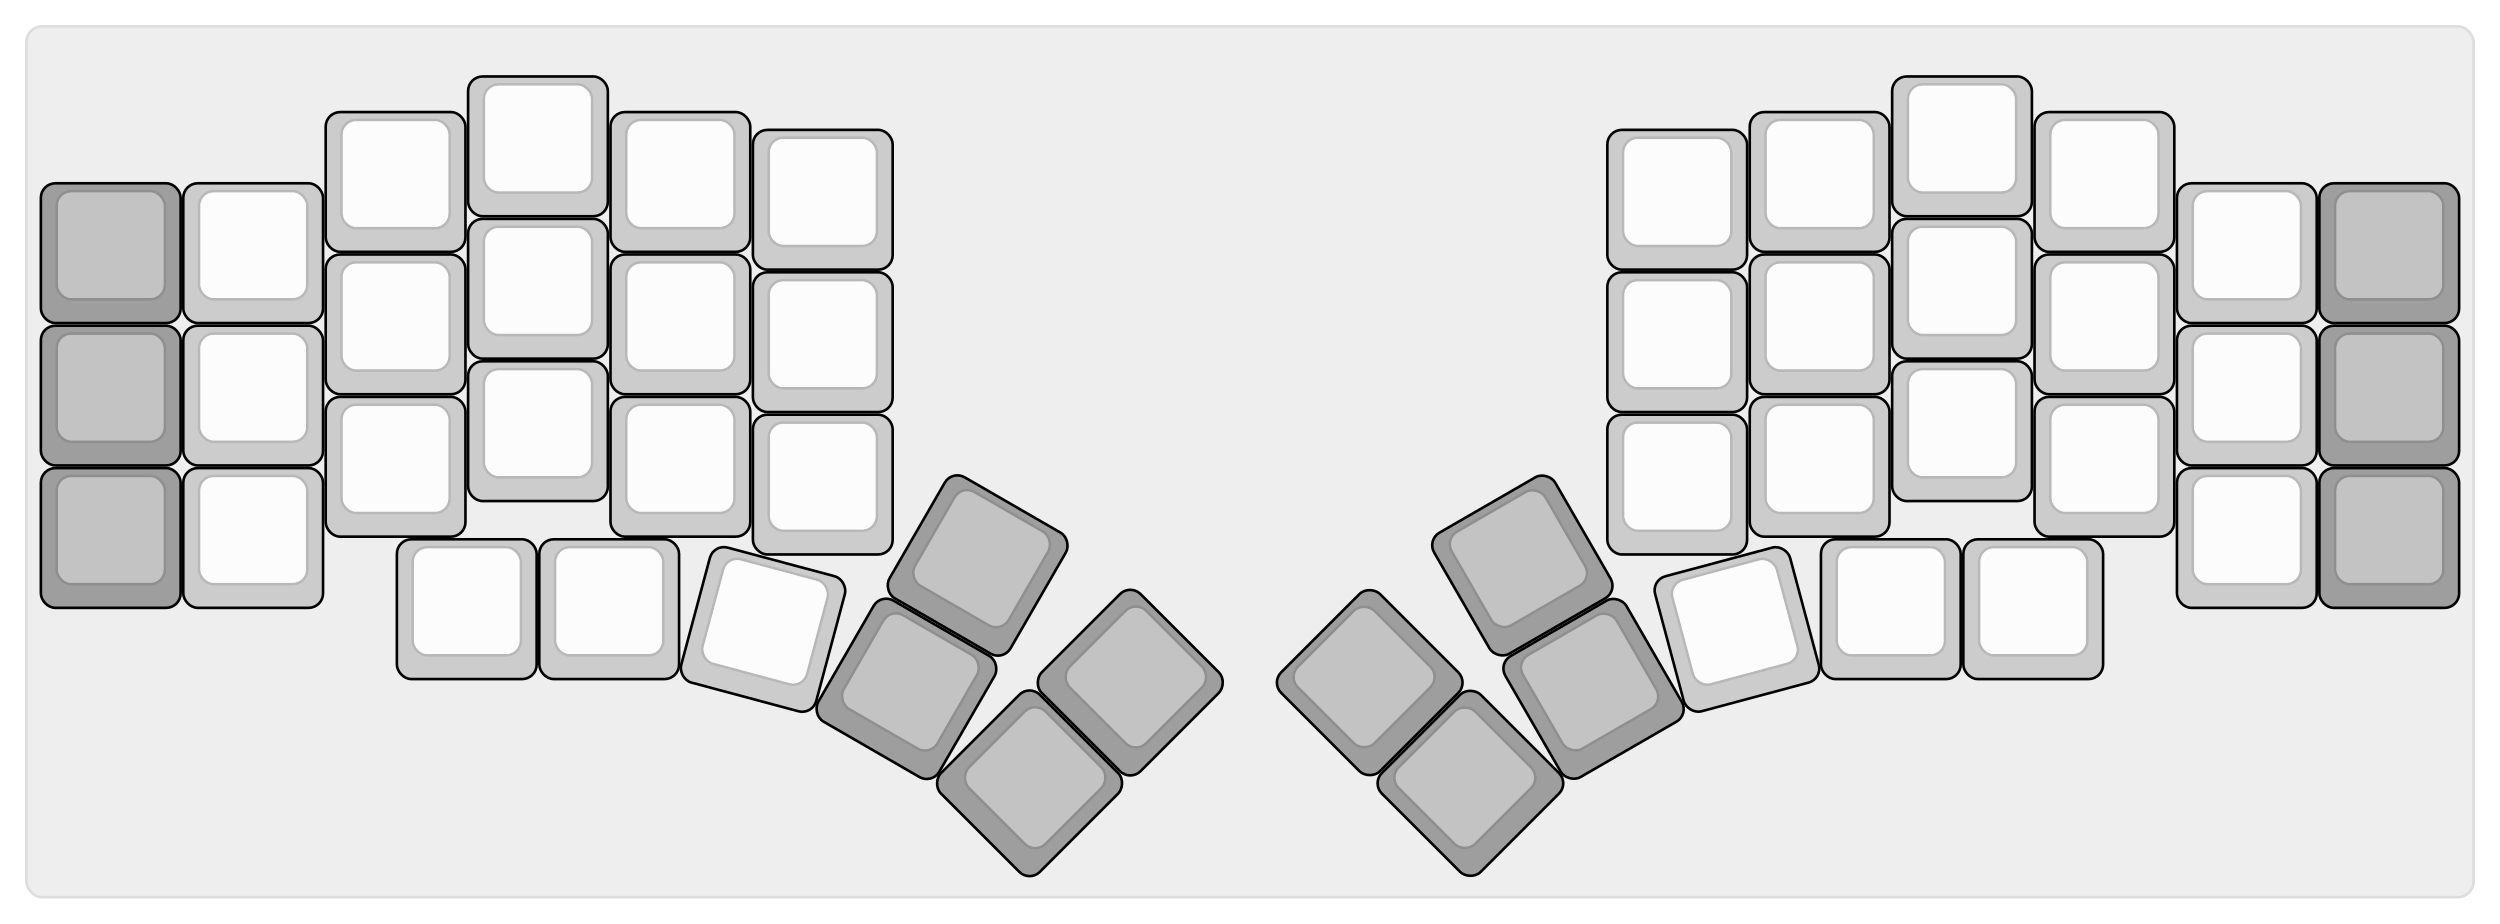 
  <svg width='948px'
       height='350.217px'
       viewBox='0 0 948 350.217'
       xmlns='http://www.w3.org/2000/svg'
       xmlns:xlink="http://www.w3.org/1999/xlink">

    <style type='text/css'>
    .keycap .border { stroke: black; stroke-width: 2; }
    .keycap .inner.border { stroke: rgba(0,0,0,.1); }
    </style>
    <defs>
      <linearGradient id="DCS">
        <stop offset="0%" stop-color="black" stop-opacity="0"/>
        <stop offset="40%" stop-color="black" stop-opacity="0.1"/>
        <stop offset="60%" stop-color="black" stop-opacity="0.1"/>
        <stop offset="100%" stop-color="black" stop-opacity="0"/>
      </linearGradient>
      <linearGradient id="SPACE" x1="0%" x2="0%" y1="0%" y2="100%">
        <stop offset="0%" stop-color="black" stop-opacity="0.1"/>
        <stop offset="20%" stop-color="black" stop-opacity="0.0"/>
        <stop offset="40%" stop-color="black" stop-opacity="0.0"/>
        <stop offset="100%" stop-color="black" stop-opacity="0.1"/>
      </linearGradient>
      <radialGradient id="DSA">
        <stop offset="0%" stop-color="black" stop-opacity="0.1"/>
        <stop offset="10%" stop-color="black" stop-opacity="0.1"/>
        <stop offset="100%" stop-color="black" stop-opacity="0"/>
      </radialGradient>
      <radialGradient id="SA" xlink:href="#DSA" />
    </defs>

    <g transform='translate(10,10)'>
      <rect width="928" height="330.217"
            stroke="#ddd" stroke-width="1" fill="#eeeeee" rx="6"/>
      <g transform='translate(5,5)'>
        
  <g class='  keycap'
  >

  
    <!-- Outer Border -->
    <rect x="163" y="14.5"
          width="52" height="52"
          rx="5" fill="#cccccc" class="outer border"/>
    
    <!-- Outer Fill -->
    <rect x="163" y="14.5"
          width="52" height="52"
          rx="5" fill="#cccccc"/>
    

    
      <!-- Inner Border -->
      <rect x="169" y="17.5"
            width="40" height="40"
            rx="5" fill="#fcfcfc" class="inner border"/>
      
      <!-- Inner Fill -->
      <rect x="169" y="17.5"
            width="40" height="40"
            rx="5" fill="#fcfcfc"/>
      
      

     
   
  </g>

  <g class='  keycap'
  >

  
    <!-- Outer Border -->
    <rect x="703" y="14.5"
          width="52" height="52"
          rx="5" fill="#cccccc" class="outer border"/>
    
    <!-- Outer Fill -->
    <rect x="703" y="14.5"
          width="52" height="52"
          rx="5" fill="#cccccc"/>
    

    
      <!-- Inner Border -->
      <rect x="709" y="17.5"
            width="40" height="40"
            rx="5" fill="#fcfcfc" class="inner border"/>
      
      <!-- Inner Fill -->
      <rect x="709" y="17.5"
            width="40" height="40"
            rx="5" fill="#fcfcfc"/>
      
      

     
   
  </g>

  <g class='  keycap'
  >

  
    <!-- Outer Border -->
    <rect x="109" y="28"
          width="52" height="52"
          rx="5" fill="#cccccc" class="outer border"/>
    
    <!-- Outer Fill -->
    <rect x="109" y="28"
          width="52" height="52"
          rx="5" fill="#cccccc"/>
    

    
      <!-- Inner Border -->
      <rect x="115" y="31"
            width="40" height="40"
            rx="5" fill="#fcfcfc" class="inner border"/>
      
      <!-- Inner Fill -->
      <rect x="115" y="31"
            width="40" height="40"
            rx="5" fill="#fcfcfc"/>
      
      

     
   
  </g>

  <g class='  keycap'
  >

  
    <!-- Outer Border -->
    <rect x="217" y="28"
          width="52" height="52"
          rx="5" fill="#cccccc" class="outer border"/>
    
    <!-- Outer Fill -->
    <rect x="217" y="28"
          width="52" height="52"
          rx="5" fill="#cccccc"/>
    

    
      <!-- Inner Border -->
      <rect x="223" y="31"
            width="40" height="40"
            rx="5" fill="#fcfcfc" class="inner border"/>
      
      <!-- Inner Fill -->
      <rect x="223" y="31"
            width="40" height="40"
            rx="5" fill="#fcfcfc"/>
      
      

     
   
  </g>

  <g class='  keycap'
  >

  
    <!-- Outer Border -->
    <rect x="649" y="28"
          width="52" height="52"
          rx="5" fill="#cccccc" class="outer border"/>
    
    <!-- Outer Fill -->
    <rect x="649" y="28"
          width="52" height="52"
          rx="5" fill="#cccccc"/>
    

    
      <!-- Inner Border -->
      <rect x="655" y="31"
            width="40" height="40"
            rx="5" fill="#fcfcfc" class="inner border"/>
      
      <!-- Inner Fill -->
      <rect x="655" y="31"
            width="40" height="40"
            rx="5" fill="#fcfcfc"/>
      
      

     
   
  </g>

  <g class='  keycap'
  >

  
    <!-- Outer Border -->
    <rect x="757" y="28"
          width="52" height="52"
          rx="5" fill="#cccccc" class="outer border"/>
    
    <!-- Outer Fill -->
    <rect x="757" y="28"
          width="52" height="52"
          rx="5" fill="#cccccc"/>
    

    
      <!-- Inner Border -->
      <rect x="763" y="31"
            width="40" height="40"
            rx="5" fill="#fcfcfc" class="inner border"/>
      
      <!-- Inner Fill -->
      <rect x="763" y="31"
            width="40" height="40"
            rx="5" fill="#fcfcfc"/>
      
      

     
   
  </g>

  <g class='  keycap'
  >

  
    <!-- Outer Border -->
    <rect x="271" y="34.75"
          width="52" height="52"
          rx="5" fill="#cccccc" class="outer border"/>
    
    <!-- Outer Fill -->
    <rect x="271" y="34.75"
          width="52" height="52"
          rx="5" fill="#cccccc"/>
    

    
      <!-- Inner Border -->
      <rect x="277" y="37.75"
            width="40" height="40"
            rx="5" fill="#fcfcfc" class="inner border"/>
      
      <!-- Inner Fill -->
      <rect x="277" y="37.75"
            width="40" height="40"
            rx="5" fill="#fcfcfc"/>
      
      

     
   
  </g>

  <g class='  keycap'
  >

  
    <!-- Outer Border -->
    <rect x="595" y="34.75"
          width="52" height="52"
          rx="5" fill="#cccccc" class="outer border"/>
    
    <!-- Outer Fill -->
    <rect x="595" y="34.75"
          width="52" height="52"
          rx="5" fill="#cccccc"/>
    

    
      <!-- Inner Border -->
      <rect x="601" y="37.75"
            width="40" height="40"
            rx="5" fill="#fcfcfc" class="inner border"/>
      
      <!-- Inner Fill -->
      <rect x="601" y="37.75"
            width="40" height="40"
            rx="5" fill="#fcfcfc"/>
      
      

     
   
  </g>

  <g class='  keycap'
  >

  
    <!-- Outer Border -->
    <rect x="1" y="55"
          width="52" height="52"
          rx="5" fill="#9e9e9e" class="outer border"/>
    
    <!-- Outer Fill -->
    <rect x="1" y="55"
          width="52" height="52"
          rx="5" fill="#9e9e9e"/>
    

    
      <!-- Inner Border -->
      <rect x="7" y="58"
            width="40" height="40"
            rx="5" fill="#c3c3c3" class="inner border"/>
      
      <!-- Inner Fill -->
      <rect x="7" y="58"
            width="40" height="40"
            rx="5" fill="#c3c3c3"/>
      
      

     
   
  </g>

  <g class='  keycap'
  >

  
    <!-- Outer Border -->
    <rect x="55" y="55"
          width="52" height="52"
          rx="5" fill="#cccccc" class="outer border"/>
    
    <!-- Outer Fill -->
    <rect x="55" y="55"
          width="52" height="52"
          rx="5" fill="#cccccc"/>
    

    
      <!-- Inner Border -->
      <rect x="61" y="58"
            width="40" height="40"
            rx="5" fill="#fcfcfc" class="inner border"/>
      
      <!-- Inner Fill -->
      <rect x="61" y="58"
            width="40" height="40"
            rx="5" fill="#fcfcfc"/>
      
      

     
   
  </g>

  <g class='  keycap'
  >

  
    <!-- Outer Border -->
    <rect x="811" y="55"
          width="52" height="52"
          rx="5" fill="#cccccc" class="outer border"/>
    
    <!-- Outer Fill -->
    <rect x="811" y="55"
          width="52" height="52"
          rx="5" fill="#cccccc"/>
    

    
      <!-- Inner Border -->
      <rect x="817" y="58"
            width="40" height="40"
            rx="5" fill="#fcfcfc" class="inner border"/>
      
      <!-- Inner Fill -->
      <rect x="817" y="58"
            width="40" height="40"
            rx="5" fill="#fcfcfc"/>
      
      

     
   
  </g>

  <g class='  keycap'
  >

  
    <!-- Outer Border -->
    <rect x="865" y="55"
          width="52" height="52"
          rx="5" fill="#9e9e9e" class="outer border"/>
    
    <!-- Outer Fill -->
    <rect x="865" y="55"
          width="52" height="52"
          rx="5" fill="#9e9e9e"/>
    

    
      <!-- Inner Border -->
      <rect x="871" y="58"
            width="40" height="40"
            rx="5" fill="#c3c3c3" class="inner border"/>
      
      <!-- Inner Fill -->
      <rect x="871" y="58"
            width="40" height="40"
            rx="5" fill="#c3c3c3"/>
      
      

     
   
  </g>

  <g class='  keycap'
  >

  
    <!-- Outer Border -->
    <rect x="163" y="68.5"
          width="52" height="52"
          rx="5" fill="#cccccc" class="outer border"/>
    
    <!-- Outer Fill -->
    <rect x="163" y="68.5"
          width="52" height="52"
          rx="5" fill="#cccccc"/>
    

    
      <!-- Inner Border -->
      <rect x="169" y="71.5"
            width="40" height="40"
            rx="5" fill="#fcfcfc" class="inner border"/>
      
      <!-- Inner Fill -->
      <rect x="169" y="71.5"
            width="40" height="40"
            rx="5" fill="#fcfcfc"/>
      
      

     
   
  </g>

  <g class='  keycap'
  >

  
    <!-- Outer Border -->
    <rect x="703" y="68.5"
          width="52" height="52"
          rx="5" fill="#cccccc" class="outer border"/>
    
    <!-- Outer Fill -->
    <rect x="703" y="68.5"
          width="52" height="52"
          rx="5" fill="#cccccc"/>
    

    
      <!-- Inner Border -->
      <rect x="709" y="71.5"
            width="40" height="40"
            rx="5" fill="#fcfcfc" class="inner border"/>
      
      <!-- Inner Fill -->
      <rect x="709" y="71.5"
            width="40" height="40"
            rx="5" fill="#fcfcfc"/>
      
      

     
   
  </g>

  <g class='  keycap'
  >

  
    <!-- Outer Border -->
    <rect x="109" y="82"
          width="52" height="52"
          rx="5" fill="#cccccc" class="outer border"/>
    
    <!-- Outer Fill -->
    <rect x="109" y="82"
          width="52" height="52"
          rx="5" fill="#cccccc"/>
    

    
      <!-- Inner Border -->
      <rect x="115" y="85"
            width="40" height="40"
            rx="5" fill="#fcfcfc" class="inner border"/>
      
      <!-- Inner Fill -->
      <rect x="115" y="85"
            width="40" height="40"
            rx="5" fill="#fcfcfc"/>
      
      

     
   
  </g>

  <g class='  keycap'
  >

  
    <!-- Outer Border -->
    <rect x="217" y="82"
          width="52" height="52"
          rx="5" fill="#cccccc" class="outer border"/>
    
    <!-- Outer Fill -->
    <rect x="217" y="82"
          width="52" height="52"
          rx="5" fill="#cccccc"/>
    

    
      <!-- Inner Border -->
      <rect x="223" y="85"
            width="40" height="40"
            rx="5" fill="#fcfcfc" class="inner border"/>
      
      <!-- Inner Fill -->
      <rect x="223" y="85"
            width="40" height="40"
            rx="5" fill="#fcfcfc"/>
      
      

     
   
  </g>

  <g class='  keycap'
  >

  
    <!-- Outer Border -->
    <rect x="649" y="82"
          width="52" height="52"
          rx="5" fill="#cccccc" class="outer border"/>
    
    <!-- Outer Fill -->
    <rect x="649" y="82"
          width="52" height="52"
          rx="5" fill="#cccccc"/>
    

    
      <!-- Inner Border -->
      <rect x="655" y="85"
            width="40" height="40"
            rx="5" fill="#fcfcfc" class="inner border"/>
      
      <!-- Inner Fill -->
      <rect x="655" y="85"
            width="40" height="40"
            rx="5" fill="#fcfcfc"/>
      
      

     
   
  </g>

  <g class='  keycap'
  >

  
    <!-- Outer Border -->
    <rect x="757" y="82"
          width="52" height="52"
          rx="5" fill="#cccccc" class="outer border"/>
    
    <!-- Outer Fill -->
    <rect x="757" y="82"
          width="52" height="52"
          rx="5" fill="#cccccc"/>
    

    
      <!-- Inner Border -->
      <rect x="763" y="85"
            width="40" height="40"
            rx="5" fill="#fcfcfc" class="inner border"/>
      
      <!-- Inner Fill -->
      <rect x="763" y="85"
            width="40" height="40"
            rx="5" fill="#fcfcfc"/>
      
      

     
   
  </g>

  <g class='  keycap'
  >

  
    <!-- Outer Border -->
    <rect x="271" y="88.75"
          width="52" height="52"
          rx="5" fill="#cccccc" class="outer border"/>
    
    <!-- Outer Fill -->
    <rect x="271" y="88.75"
          width="52" height="52"
          rx="5" fill="#cccccc"/>
    

    
      <!-- Inner Border -->
      <rect x="277" y="91.75"
            width="40" height="40"
            rx="5" fill="#fcfcfc" class="inner border"/>
      
      <!-- Inner Fill -->
      <rect x="277" y="91.75"
            width="40" height="40"
            rx="5" fill="#fcfcfc"/>
      
      

     
   
  </g>

  <g class='  keycap'
  >

  
    <!-- Outer Border -->
    <rect x="595" y="88.75"
          width="52" height="52"
          rx="5" fill="#cccccc" class="outer border"/>
    
    <!-- Outer Fill -->
    <rect x="595" y="88.75"
          width="52" height="52"
          rx="5" fill="#cccccc"/>
    

    
      <!-- Inner Border -->
      <rect x="601" y="91.75"
            width="40" height="40"
            rx="5" fill="#fcfcfc" class="inner border"/>
      
      <!-- Inner Fill -->
      <rect x="601" y="91.75"
            width="40" height="40"
            rx="5" fill="#fcfcfc"/>
      
      

     
   
  </g>

  <g class='  keycap'
  >

  
    <!-- Outer Border -->
    <rect x="1" y="109"
          width="52" height="52"
          rx="5" fill="#9e9e9e" class="outer border"/>
    
    <!-- Outer Fill -->
    <rect x="1" y="109"
          width="52" height="52"
          rx="5" fill="#9e9e9e"/>
    

    
      <!-- Inner Border -->
      <rect x="7" y="112"
            width="40" height="40"
            rx="5" fill="#c3c3c3" class="inner border"/>
      
      <!-- Inner Fill -->
      <rect x="7" y="112"
            width="40" height="40"
            rx="5" fill="#c3c3c3"/>
      
      

     
   
  </g>

  <g class='  keycap'
  >

  
    <!-- Outer Border -->
    <rect x="55" y="109"
          width="52" height="52"
          rx="5" fill="#cccccc" class="outer border"/>
    
    <!-- Outer Fill -->
    <rect x="55" y="109"
          width="52" height="52"
          rx="5" fill="#cccccc"/>
    

    
      <!-- Inner Border -->
      <rect x="61" y="112"
            width="40" height="40"
            rx="5" fill="#fcfcfc" class="inner border"/>
      
      <!-- Inner Fill -->
      <rect x="61" y="112"
            width="40" height="40"
            rx="5" fill="#fcfcfc"/>
      
      

     
   
  </g>

  <g class='  keycap'
  >

  
    <!-- Outer Border -->
    <rect x="811" y="109"
          width="52" height="52"
          rx="5" fill="#cccccc" class="outer border"/>
    
    <!-- Outer Fill -->
    <rect x="811" y="109"
          width="52" height="52"
          rx="5" fill="#cccccc"/>
    

    
      <!-- Inner Border -->
      <rect x="817" y="112"
            width="40" height="40"
            rx="5" fill="#fcfcfc" class="inner border"/>
      
      <!-- Inner Fill -->
      <rect x="817" y="112"
            width="40" height="40"
            rx="5" fill="#fcfcfc"/>
      
      

     
   
  </g>

  <g class='  keycap'
  >

  
    <!-- Outer Border -->
    <rect x="865" y="109"
          width="52" height="52"
          rx="5" fill="#9e9e9e" class="outer border"/>
    
    <!-- Outer Fill -->
    <rect x="865" y="109"
          width="52" height="52"
          rx="5" fill="#9e9e9e"/>
    

    
      <!-- Inner Border -->
      <rect x="871" y="112"
            width="40" height="40"
            rx="5" fill="#c3c3c3" class="inner border"/>
      
      <!-- Inner Fill -->
      <rect x="871" y="112"
            width="40" height="40"
            rx="5" fill="#c3c3c3"/>
      
      

     
   
  </g>

  <g class='  keycap'
  >

  
    <!-- Outer Border -->
    <rect x="163" y="122.5"
          width="52" height="52"
          rx="5" fill="#cccccc" class="outer border"/>
    
    <!-- Outer Fill -->
    <rect x="163" y="122.5"
          width="52" height="52"
          rx="5" fill="#cccccc"/>
    

    
      <!-- Inner Border -->
      <rect x="169" y="125.5"
            width="40" height="40"
            rx="5" fill="#fcfcfc" class="inner border"/>
      
      <!-- Inner Fill -->
      <rect x="169" y="125.5"
            width="40" height="40"
            rx="5" fill="#fcfcfc"/>
      
      

     
   
  </g>

  <g class='  keycap'
  >

  
    <!-- Outer Border -->
    <rect x="703" y="122.5"
          width="52" height="52"
          rx="5" fill="#cccccc" class="outer border"/>
    
    <!-- Outer Fill -->
    <rect x="703" y="122.5"
          width="52" height="52"
          rx="5" fill="#cccccc"/>
    

    
      <!-- Inner Border -->
      <rect x="709" y="125.5"
            width="40" height="40"
            rx="5" fill="#fcfcfc" class="inner border"/>
      
      <!-- Inner Fill -->
      <rect x="709" y="125.5"
            width="40" height="40"
            rx="5" fill="#fcfcfc"/>
      
      

     
   
  </g>

  <g class='  keycap'
  >

  
    <!-- Outer Border -->
    <rect x="109" y="136"
          width="52" height="52"
          rx="5" fill="#cccccc" class="outer border"/>
    
    <!-- Outer Fill -->
    <rect x="109" y="136"
          width="52" height="52"
          rx="5" fill="#cccccc"/>
    

    
      <!-- Inner Border -->
      <rect x="115" y="139"
            width="40" height="40"
            rx="5" fill="#fcfcfc" class="inner border"/>
      
      <!-- Inner Fill -->
      <rect x="115" y="139"
            width="40" height="40"
            rx="5" fill="#fcfcfc"/>
      
      

     
   
  </g>

  <g class='  keycap'
  >

  
    <!-- Outer Border -->
    <rect x="217" y="136"
          width="52" height="52"
          rx="5" fill="#cccccc" class="outer border"/>
    
    <!-- Outer Fill -->
    <rect x="217" y="136"
          width="52" height="52"
          rx="5" fill="#cccccc"/>
    

    
      <!-- Inner Border -->
      <rect x="223" y="139"
            width="40" height="40"
            rx="5" fill="#fcfcfc" class="inner border"/>
      
      <!-- Inner Fill -->
      <rect x="223" y="139"
            width="40" height="40"
            rx="5" fill="#fcfcfc"/>
      
      

     
   
  </g>

  <g class='  keycap'
  >

  
    <!-- Outer Border -->
    <rect x="649" y="136"
          width="52" height="52"
          rx="5" fill="#cccccc" class="outer border"/>
    
    <!-- Outer Fill -->
    <rect x="649" y="136"
          width="52" height="52"
          rx="5" fill="#cccccc"/>
    

    
      <!-- Inner Border -->
      <rect x="655" y="139"
            width="40" height="40"
            rx="5" fill="#fcfcfc" class="inner border"/>
      
      <!-- Inner Fill -->
      <rect x="655" y="139"
            width="40" height="40"
            rx="5" fill="#fcfcfc"/>
      
      

     
   
  </g>

  <g class='  keycap'
  >

  
    <!-- Outer Border -->
    <rect x="757" y="136"
          width="52" height="52"
          rx="5" fill="#cccccc" class="outer border"/>
    
    <!-- Outer Fill -->
    <rect x="757" y="136"
          width="52" height="52"
          rx="5" fill="#cccccc"/>
    

    
      <!-- Inner Border -->
      <rect x="763" y="139"
            width="40" height="40"
            rx="5" fill="#fcfcfc" class="inner border"/>
      
      <!-- Inner Fill -->
      <rect x="763" y="139"
            width="40" height="40"
            rx="5" fill="#fcfcfc"/>
      
      

     
   
  </g>

  <g class='  keycap'
  >

  
    <!-- Outer Border -->
    <rect x="271" y="142.75"
          width="52" height="52"
          rx="5" fill="#cccccc" class="outer border"/>
    
    <!-- Outer Fill -->
    <rect x="271" y="142.75"
          width="52" height="52"
          rx="5" fill="#cccccc"/>
    

    
      <!-- Inner Border -->
      <rect x="277" y="145.75"
            width="40" height="40"
            rx="5" fill="#fcfcfc" class="inner border"/>
      
      <!-- Inner Fill -->
      <rect x="277" y="145.75"
            width="40" height="40"
            rx="5" fill="#fcfcfc"/>
      
      

     
   
  </g>

  <g class='  keycap'
  >

  
    <!-- Outer Border -->
    <rect x="595" y="142.75"
          width="52" height="52"
          rx="5" fill="#cccccc" class="outer border"/>
    
    <!-- Outer Fill -->
    <rect x="595" y="142.75"
          width="52" height="52"
          rx="5" fill="#cccccc"/>
    

    
      <!-- Inner Border -->
      <rect x="601" y="145.75"
            width="40" height="40"
            rx="5" fill="#fcfcfc" class="inner border"/>
      
      <!-- Inner Fill -->
      <rect x="601" y="145.75"
            width="40" height="40"
            rx="5" fill="#fcfcfc"/>
      
      

     
   
  </g>

  <g class='  keycap'
  >

  
    <!-- Outer Border -->
    <rect x="1" y="163"
          width="52" height="52"
          rx="5" fill="#9e9e9e" class="outer border"/>
    
    <!-- Outer Fill -->
    <rect x="1" y="163"
          width="52" height="52"
          rx="5" fill="#9e9e9e"/>
    

    
      <!-- Inner Border -->
      <rect x="7" y="166"
            width="40" height="40"
            rx="5" fill="#c3c3c3" class="inner border"/>
      
      <!-- Inner Fill -->
      <rect x="7" y="166"
            width="40" height="40"
            rx="5" fill="#c3c3c3"/>
      
      

     
   
  </g>

  <g class='  keycap'
  >

  
    <!-- Outer Border -->
    <rect x="55" y="163"
          width="52" height="52"
          rx="5" fill="#cccccc" class="outer border"/>
    
    <!-- Outer Fill -->
    <rect x="55" y="163"
          width="52" height="52"
          rx="5" fill="#cccccc"/>
    

    
      <!-- Inner Border -->
      <rect x="61" y="166"
            width="40" height="40"
            rx="5" fill="#fcfcfc" class="inner border"/>
      
      <!-- Inner Fill -->
      <rect x="61" y="166"
            width="40" height="40"
            rx="5" fill="#fcfcfc"/>
      
      

     
   
  </g>

  <g class='  keycap'
  >

  
    <!-- Outer Border -->
    <rect x="811" y="163"
          width="52" height="52"
          rx="5" fill="#cccccc" class="outer border"/>
    
    <!-- Outer Fill -->
    <rect x="811" y="163"
          width="52" height="52"
          rx="5" fill="#cccccc"/>
    

    
      <!-- Inner Border -->
      <rect x="817" y="166"
            width="40" height="40"
            rx="5" fill="#fcfcfc" class="inner border"/>
      
      <!-- Inner Fill -->
      <rect x="817" y="166"
            width="40" height="40"
            rx="5" fill="#fcfcfc"/>
      
      

     
   
  </g>

  <g class='  keycap'
  >

  
    <!-- Outer Border -->
    <rect x="865" y="163"
          width="52" height="52"
          rx="5" fill="#9e9e9e" class="outer border"/>
    
    <!-- Outer Fill -->
    <rect x="865" y="163"
          width="52" height="52"
          rx="5" fill="#9e9e9e"/>
    

    
      <!-- Inner Border -->
      <rect x="871" y="166"
            width="40" height="40"
            rx="5" fill="#c3c3c3" class="inner border"/>
      
      <!-- Inner Fill -->
      <rect x="871" y="166"
            width="40" height="40"
            rx="5" fill="#c3c3c3"/>
      
      

     
   
  </g>

  <g class='  keycap'
  >

  
    <!-- Outer Border -->
    <rect x="136" y="190"
          width="52" height="52"
          rx="5" fill="#cccccc" class="outer border"/>
    
    <!-- Outer Fill -->
    <rect x="136" y="190"
          width="52" height="52"
          rx="5" fill="#cccccc"/>
    

    
      <!-- Inner Border -->
      <rect x="142" y="193"
            width="40" height="40"
            rx="5" fill="#fcfcfc" class="inner border"/>
      
      <!-- Inner Fill -->
      <rect x="142" y="193"
            width="40" height="40"
            rx="5" fill="#fcfcfc"/>
      
      

     
   
  </g>

  <g class='  keycap'
  >

  
    <!-- Outer Border -->
    <rect x="730" y="190"
          width="52" height="52"
          rx="5" fill="#cccccc" class="outer border"/>
    
    <!-- Outer Fill -->
    <rect x="730" y="190"
          width="52" height="52"
          rx="5" fill="#cccccc"/>
    

    
      <!-- Inner Border -->
      <rect x="736" y="193"
            width="40" height="40"
            rx="5" fill="#fcfcfc" class="inner border"/>
      
      <!-- Inner Fill -->
      <rect x="736" y="193"
            width="40" height="40"
            rx="5" fill="#fcfcfc"/>
      
      

     
   
  </g>

  <g class='  keycap'
  >

  
    <!-- Outer Border -->
    <rect x="190" y="190"
          width="52" height="52"
          rx="5" fill="#cccccc" class="outer border"/>
    
    <!-- Outer Fill -->
    <rect x="190" y="190"
          width="52" height="52"
          rx="5" fill="#cccccc"/>
    

    
      <!-- Inner Border -->
      <rect x="196" y="193"
            width="40" height="40"
            rx="5" fill="#fcfcfc" class="inner border"/>
      
      <!-- Inner Fill -->
      <rect x="196" y="193"
            width="40" height="40"
            rx="5" fill="#fcfcfc"/>
      
      

     
   
  </g>

  <g class='  keycap'
  >

  
    <!-- Outer Border -->
    <rect x="676" y="190"
          width="52" height="52"
          rx="5" fill="#cccccc" class="outer border"/>
    
    <!-- Outer Fill -->
    <rect x="676" y="190"
          width="52" height="52"
          rx="5" fill="#cccccc"/>
    

    
      <!-- Inner Border -->
      <rect x="682" y="193"
            width="40" height="40"
            rx="5" fill="#fcfcfc" class="inner border"/>
      
      <!-- Inner Fill -->
      <rect x="682" y="193"
            width="40" height="40"
            rx="5" fill="#fcfcfc"/>
      
      

     
   
  </g>

  <g class='  keycap'
  
     transform="rotate(15 216 441.45)"
  >

  
    <!-- Outer Border -->
    <rect x="190" y="190"
          width="52" height="52"
          rx="5" fill="#cccccc" class="outer border"/>
    
    <!-- Outer Fill -->
    <rect x="190" y="190"
          width="52" height="52"
          rx="5" fill="#cccccc"/>
    

    
      <!-- Inner Border -->
      <rect x="196" y="193"
            width="40" height="40"
            rx="5" fill="#fcfcfc" class="inner border"/>
      
      <!-- Inner Fill -->
      <rect x="196" y="193"
            width="40" height="40"
            rx="5" fill="#fcfcfc"/>
      
      

     
   
  </g>

  <g class='  keycap'
  
     transform="rotate(30 216 441.45)"
  >

  
    <!-- Outer Border -->
    <rect x="190" y="136"
          width="52" height="52"
          rx="5" fill="#9e9e9e" class="outer border"/>
    
    <!-- Outer Fill -->
    <rect x="190" y="136"
          width="52" height="52"
          rx="5" fill="#9e9e9e"/>
    

    
      <!-- Inner Border -->
      <rect x="196" y="139"
            width="40" height="40"
            rx="5" fill="#c3c3c3" class="inner border"/>
      
      <!-- Inner Fill -->
      <rect x="196" y="139"
            width="40" height="40"
            rx="5" fill="#c3c3c3"/>
      
      

     
   
  </g>

  <g class='  keycap'
  
     transform="rotate(30 216 441.45)"
  >

  
    <!-- Outer Border -->
    <rect x="190" y="190"
          width="52" height="52"
          rx="5" fill="#9e9e9e" class="outer border"/>
    
    <!-- Outer Fill -->
    <rect x="190" y="190"
          width="52" height="52"
          rx="5" fill="#9e9e9e"/>
    

    
      <!-- Inner Border -->
      <rect x="196" y="193"
            width="40" height="40"
            rx="5" fill="#c3c3c3" class="inner border"/>
      
      <!-- Inner Fill -->
      <rect x="196" y="193"
            width="40" height="40"
            rx="5" fill="#c3c3c3"/>
      
      

     
   
  </g>

  <g class='  keycap'
  
     transform="rotate(45 216 441.45)"
  >

  
    <!-- Outer Border -->
    <rect x="190" y="136"
          width="52" height="52"
          rx="5" fill="#9e9e9e" class="outer border"/>
    
    <!-- Outer Fill -->
    <rect x="190" y="136"
          width="52" height="52"
          rx="5" fill="#9e9e9e"/>
    

    
      <!-- Inner Border -->
      <rect x="196" y="139"
            width="40" height="40"
            rx="5" fill="#c3c3c3" class="inner border"/>
      
      <!-- Inner Fill -->
      <rect x="196" y="139"
            width="40" height="40"
            rx="5" fill="#c3c3c3"/>
      
      

     
   
  </g>

  <g class='  keycap'
  
     transform="rotate(45 216 441.45)"
  >

  
    <!-- Outer Border -->
    <rect x="190" y="190"
          width="52" height="52"
          rx="5" fill="#9e9e9e" class="outer border"/>
    
    <!-- Outer Fill -->
    <rect x="190" y="190"
          width="52" height="52"
          rx="5" fill="#9e9e9e"/>
    

    
      <!-- Inner Border -->
      <rect x="196" y="193"
            width="40" height="40"
            rx="5" fill="#c3c3c3" class="inner border"/>
      
      <!-- Inner Fill -->
      <rect x="196" y="193"
            width="40" height="40"
            rx="5" fill="#c3c3c3"/>
      
      

     
   
  </g>

  <g class='  keycap'
  
     transform="rotate(-45 702 441.45)"
  >

  
    <!-- Outer Border -->
    <rect x="676" y="136"
          width="52" height="52"
          rx="5" fill="#9e9e9e" class="outer border"/>
    
    <!-- Outer Fill -->
    <rect x="676" y="136"
          width="52" height="52"
          rx="5" fill="#9e9e9e"/>
    

    
      <!-- Inner Border -->
      <rect x="682" y="139"
            width="40" height="40"
            rx="5" fill="#c3c3c3" class="inner border"/>
      
      <!-- Inner Fill -->
      <rect x="682" y="139"
            width="40" height="40"
            rx="5" fill="#c3c3c3"/>
      
      

     
   
  </g>

  <g class='  keycap'
  
     transform="rotate(-45 702 441.45)"
  >

  
    <!-- Outer Border -->
    <rect x="676" y="190"
          width="52" height="52"
          rx="5" fill="#9e9e9e" class="outer border"/>
    
    <!-- Outer Fill -->
    <rect x="676" y="190"
          width="52" height="52"
          rx="5" fill="#9e9e9e"/>
    

    
      <!-- Inner Border -->
      <rect x="682" y="193"
            width="40" height="40"
            rx="5" fill="#c3c3c3" class="inner border"/>
      
      <!-- Inner Fill -->
      <rect x="682" y="193"
            width="40" height="40"
            rx="5" fill="#c3c3c3"/>
      
      

     
   
  </g>

  <g class='  keycap'
  
     transform="rotate(-30 702 441.45)"
  >

  
    <!-- Outer Border -->
    <rect x="676" y="136"
          width="52" height="52"
          rx="5" fill="#9e9e9e" class="outer border"/>
    
    <!-- Outer Fill -->
    <rect x="676" y="136"
          width="52" height="52"
          rx="5" fill="#9e9e9e"/>
    

    
      <!-- Inner Border -->
      <rect x="682" y="139"
            width="40" height="40"
            rx="5" fill="#c3c3c3" class="inner border"/>
      
      <!-- Inner Fill -->
      <rect x="682" y="139"
            width="40" height="40"
            rx="5" fill="#c3c3c3"/>
      
      

     
   
  </g>

  <g class='  keycap'
  
     transform="rotate(-30 702 441.45)"
  >

  
    <!-- Outer Border -->
    <rect x="676" y="190"
          width="52" height="52"
          rx="5" fill="#9e9e9e" class="outer border"/>
    
    <!-- Outer Fill -->
    <rect x="676" y="190"
          width="52" height="52"
          rx="5" fill="#9e9e9e"/>
    

    
      <!-- Inner Border -->
      <rect x="682" y="193"
            width="40" height="40"
            rx="5" fill="#c3c3c3" class="inner border"/>
      
      <!-- Inner Fill -->
      <rect x="682" y="193"
            width="40" height="40"
            rx="5" fill="#c3c3c3"/>
      
      

     
   
  </g>

  <g class='  keycap'
  
     transform="rotate(-15 702 441.45)"
  >

  
    <!-- Outer Border -->
    <rect x="676" y="190"
          width="52" height="52"
          rx="5" fill="#cccccc" class="outer border"/>
    
    <!-- Outer Fill -->
    <rect x="676" y="190"
          width="52" height="52"
          rx="5" fill="#cccccc"/>
    

    
      <!-- Inner Border -->
      <rect x="682" y="193"
            width="40" height="40"
            rx="5" fill="#fcfcfc" class="inner border"/>
      
      <!-- Inner Fill -->
      <rect x="682" y="193"
            width="40" height="40"
            rx="5" fill="#fcfcfc"/>
      
      

     
   
  </g>

      </g>
    </g>
  </svg>
